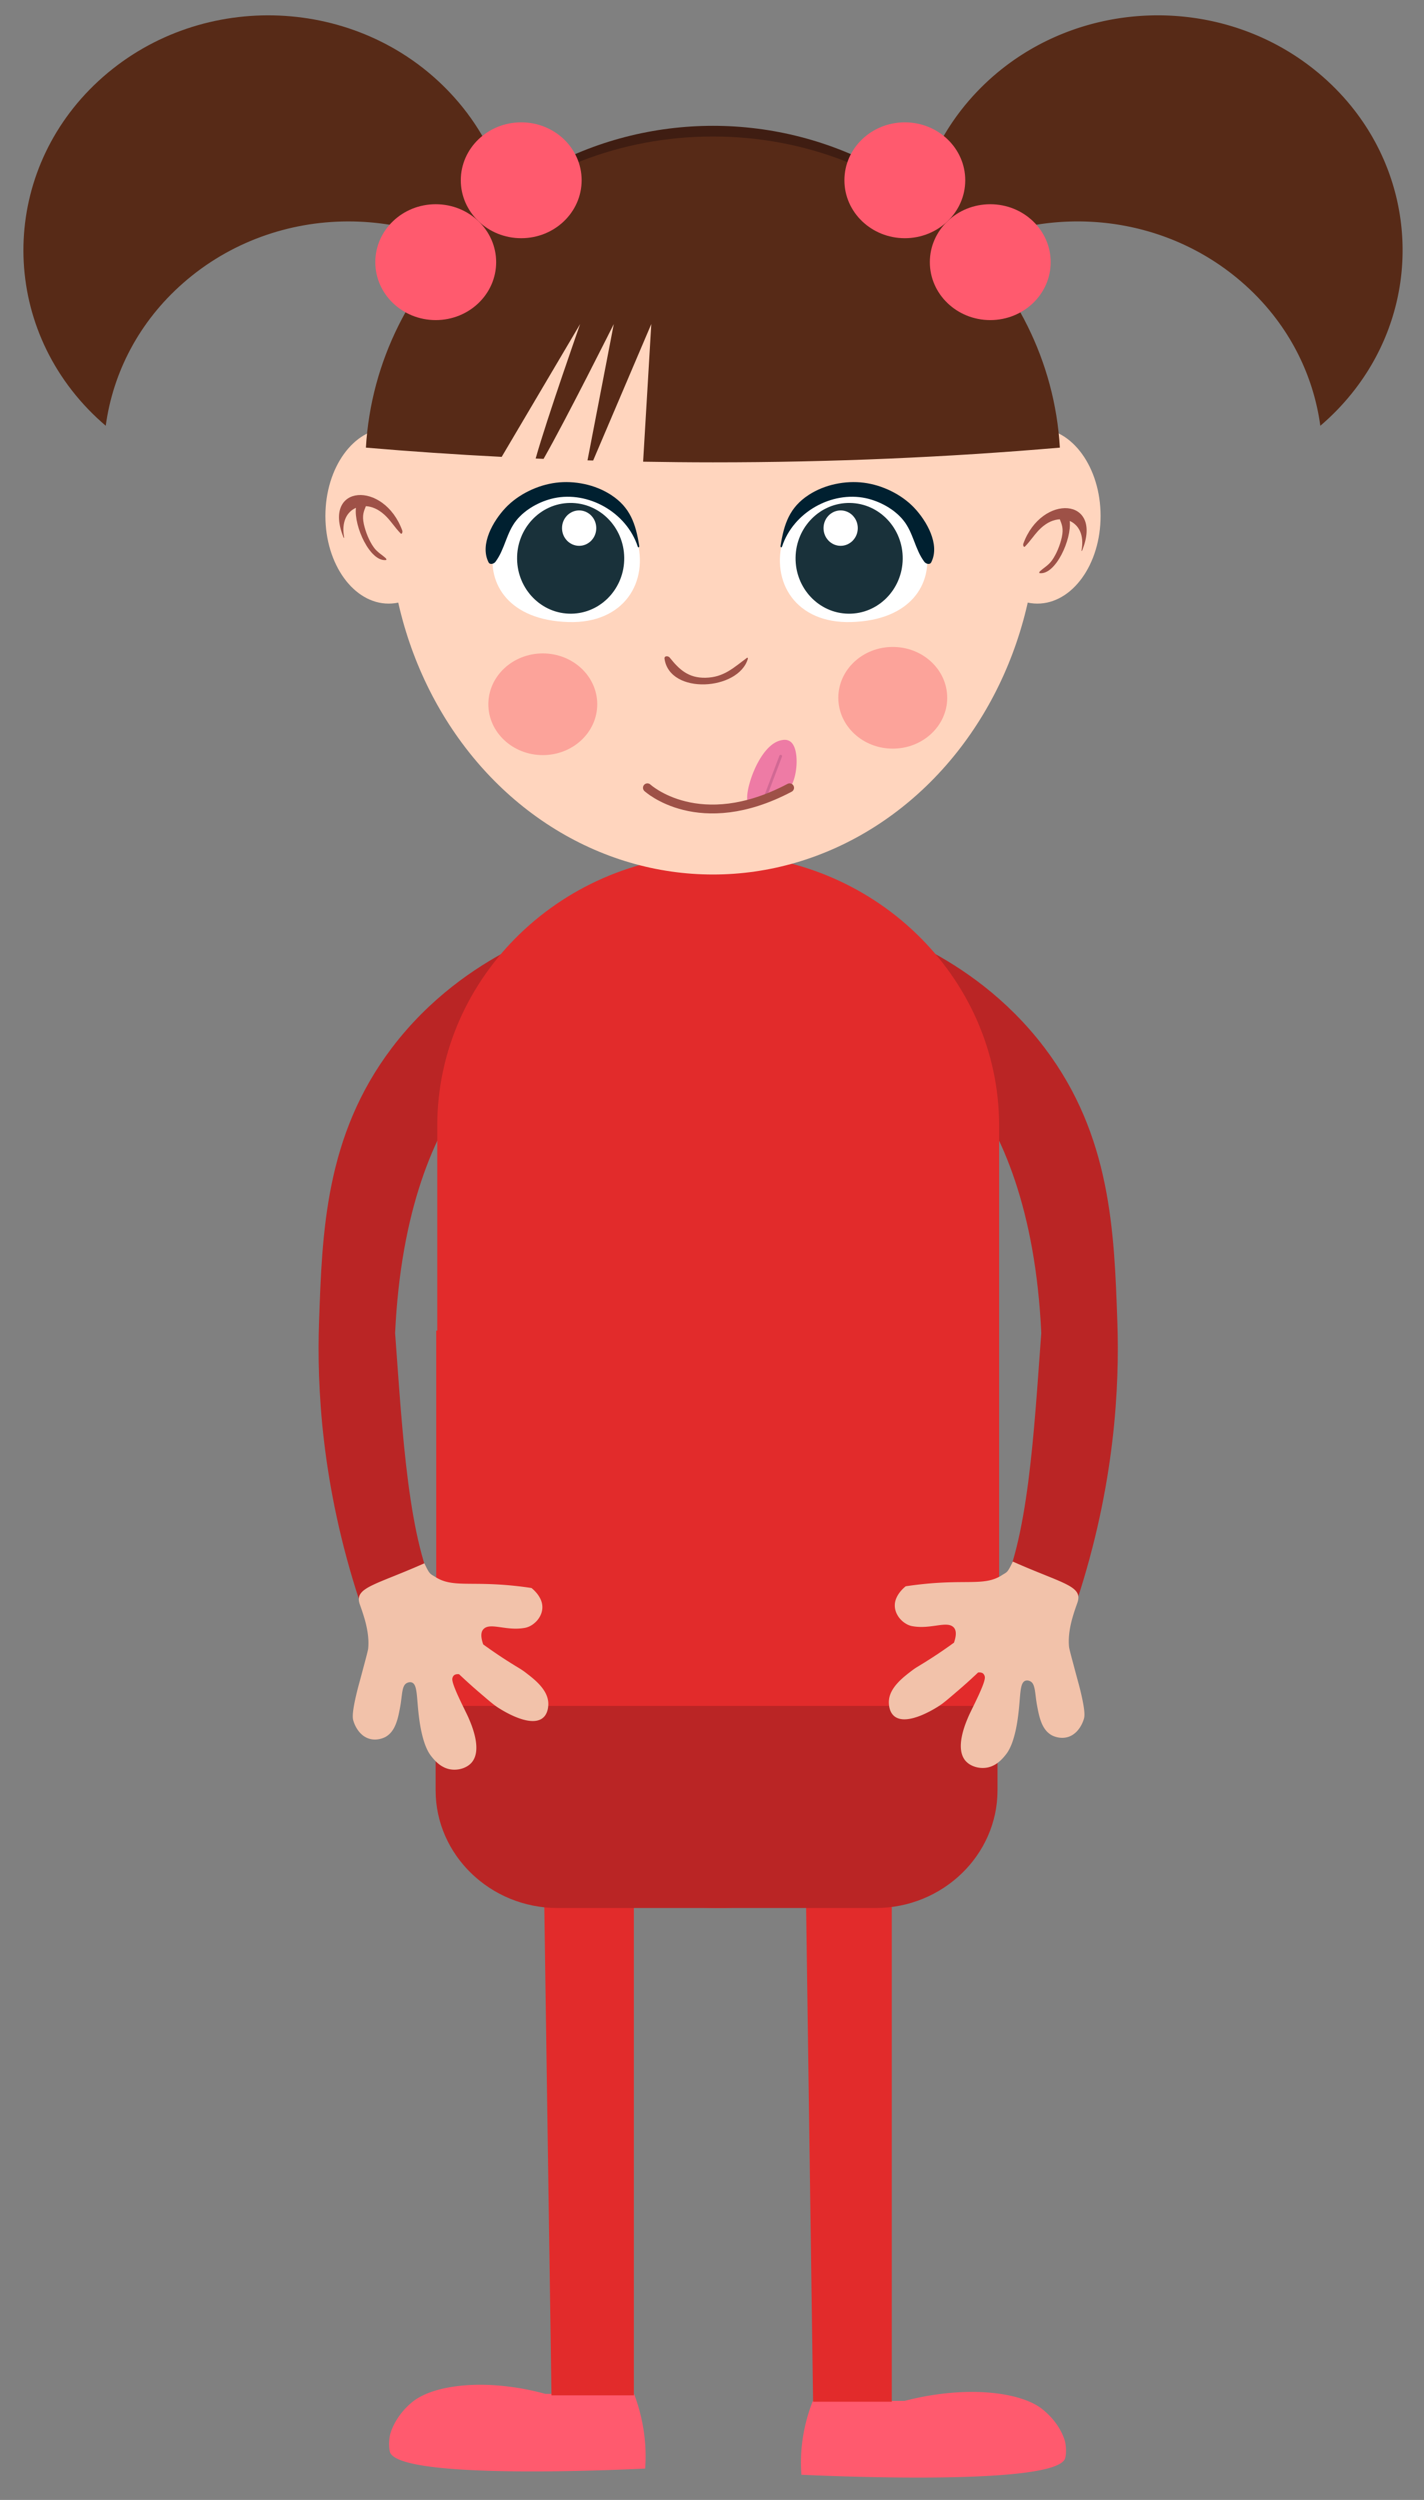 <svg id="Ebene_1" data-name="Ebene 1" xmlns="http://www.w3.org/2000/svg" viewBox="0 0 2573.6 4518.1"><rect x="0" y="0" width="2573.6" height="4518.1" fill="#808080" stroke="none"/><defs><style>.cls-1{fill:#ba2525;}.cls-2{fill:#ff5a6e;}.cls-3{fill:#e22b2b;}.cls-4{fill:#f2c2aa;}.cls-5{fill:#572a17;}.cls-6{fill:#3f1d12;}.cls-7{fill:#ffd5be;}.cls-8{fill:#9e5147;}.cls-9{fill:#fca39a;}.cls-10{fill:#ee7ba5;}.cls-11,.cls-12{fill:none;stroke-linecap:round;stroke-miterlimit:10;}.cls-11{stroke:#d16994;stroke-width:5px;}.cls-12{stroke:#9e5147;stroke-width:16px;}.cls-13{fill:#fff;}.cls-14{fill:#002030;}.cls-15{fill:#19313a;}</style></defs><g id="arm_left" data-name="arm left"><path class="cls-1" d="M650.2,2894.8q70.65-3.6,141.3-7.1c-53.7-101.3-64-296.4-77.4-478.4,20.7-444.8,241-552.7,291.2-573.6l-88.1-117.6c-56.7,30.1-139.6,84-209.3,176.1-119.8,158.4-125.7,331.5-131.3,495.6C572.7,2503.8,580.4,2683,650.2,2894.8Z"/></g><g id="arm_right" data-name="arm right"><path class="cls-1" d="M1945.8,2894.6q-70.65-3.6-141.3-7.1c53.7-101.3,64-296.4,77.4-478.4-20.7-444.8-241-552.7-291.2-573.6l88.1-117.6c56.7,30.1,139.6,84,209.3,176.1,119.8,158.4,125.7,331.5,131.3,495.6C2023.3,2503.5,2015.6,2682.8,1945.8,2894.6Z"/></g><g id="right_leg" data-name="right leg"><path class="cls-2" d="M1634.9,4339.1c107.7-28.1,208-17.4,248.7,14.8,34.8,27.6,41.4,59.3,41.4,59.3,2.9,14,1.2,26,0,29.7-16.1,50-423.3,32.1-476.6,29.7a300,300,0,0,1,0-44.5,306.75,306.75,0,0,1,20.7-89Z"/><polygon class="cls-3" points="1455.2 3328.2 1469.5 4340.6 1611.7 4340.6 1611.7 3328.2 1455.2 3328.2"/></g><g id="left_leg" data-name="left leg"><path class="cls-2" d="M985.5,4326.4c-104.2-28.5-201.3-17.6-240.7,15-33.7,27.9-40.1,60-40.1,60-2.8,14.1-1.1,26.3,0,30,15.6,50.6,409.6,32.5,461.3,30a306.78,306.78,0,0,0,0-45,322.57,322.57,0,0,0-20.1-90Z"/><polygon class="cls-3" points="981.8 3316.7 996.7 4329.1 1145.6 4329.1 1145.6 3316.7 981.8 3316.7"/></g><g id="body"><path class="cls-3" d="M1298,3448.3h0c279.3,0,507.7-220.7,507.7-490.5V2034.3c0-269.8-228.5-490.5-507.7-490.5h0c-279.3,0-507.7,220.7-507.7,490.5v923.5C790.3,3227.6,1018.7,3448.3,1298,3448.3Z"/><path class="cls-1" d="M1582.7,3448.3H1007.4c-121,0-220.1-95.7-220.1-212.6V3047.8c0-116.9,99-212.6,220.1-212.6h575.3c121,0,220.1,95.7,220.1,212.6v187.9C1802.8,3352.6,1703.8,3448.3,1582.7,3448.3Z"/><rect class="cls-3" x="788.4" y="2404.8" width="1015.5" height="678.3"/></g><g id="right_hand" data-name="right hand"><path class="cls-4" d="M1830.4,2822.2c-9.7,20.9-10.6,18.8-19.6,24.6-30.3,19.5-61,8-139,15.7-15.1,1.5-27.3,3.2-35,4.4-3.8,3.1-18.8,15.9-19.6,33.1-.9,19.7,16.1,36.1,31.4,38.9,33.9,6.3,62.9-10.6,75.1,2.4,3.9,4.2,5.8,12,.4,27.5-10.1,7.3-25.7,18.4-45.6,31-19.3,12.3-22.3,13.2-31.4,20.2-15.7,12-38.9,30-40.6,53.6-.2,2.3-1.2,21,11.6,29.4,23.7,15.6,72.6-15.7,78.9-19.8,8.2-5.2,16.8-12.7,34.2-27.6,15.7-13.4,28.1-25,36.5-32.9,1.9-.2,6.1-.5,9,1.8a10.27,10.27,0,0,1,3.2,6.2c1.5,11-23.8,58-29.4,71.1-5.6,12.9-25.4,58.6-5,81.1,8.6,9.5,24.5,14.4,39.2,11.5,16.4-3.3,26.7-15.4,32.4-22.4,5-6.1,16.1-21.2,22.5-67.5,5.3-38.2,2.5-62.8,13.5-66.9a10.7,10.7,0,0,1,7.3.3c11.6,3.8,9.5,22,14.1,45.6,3.8,20,8.4,43.3,27.1,53,1.6.8,15.3,7.6,30.2,2.2,19-6.9,25.8-28,26.9-31.4,1.5-4.6,3.4-12.8-6.3-52.7-2.6-10.6-3.6-13.5-9.5-35.7-6.9-25.9-10.4-38.8-10.8-42.5-3.1-30.2,9-62.4,15-79.6C1958.1,2866,1920.8,2862.4,1830.4,2822.2Z"/></g><g id="left_hand" data-name="left hand"><path class="cls-4" d="M767,2825.3c9.7,20.9,10.6,18.8,19.6,24.6,30.3,19.5,61,8,139,15.7,15.1,1.5,27.3,3.2,35,4.4,3.8,3.1,18.8,15.9,19.6,33.1.9,19.7-16.1,36.1-31.4,38.9-33.9,6.3-62.9-10.6-75.1,2.4-3.9,4.2-5.8,12-.4,27.5,10.1,7.3,25.7,18.4,45.6,31,19.3,12.3,22.3,13.2,31.4,20.2,15.7,12,38.9,30,40.6,53.6.2,2.3,1.2,21-11.6,29.4-23.7,15.6-72.6-15.7-78.9-19.8-8.2-5.2-16.8-12.7-34.2-27.6-15.7-13.4-28.1-25-36.5-32.9-1.9-.2-6.1-.5-9,1.8a10.27,10.27,0,0,0-3.2,6.2c-1.5,11,23.8,58,29.4,71.1,5.6,12.9,25.4,58.6,5,81.1-8.6,9.5-24.5,14.4-39.2,11.5-16.4-3.3-26.7-15.4-32.4-22.4-5-6.1-16.1-21.2-22.5-67.5-5.3-38.2-2.5-62.8-13.5-66.9a10.7,10.7,0,0,0-7.3.3c-11.6,3.8-9.5,22-14.1,45.6-3.8,20-8.4,43.3-27.1,53-1.6.8-15.3,7.6-30.2,2.2-19-6.9-25.8-28-26.8-31.4-1.5-4.6-3.4-12.8,6.3-52.7,2.6-10.6,3.6-13.5,9.5-35.7,6.9-25.9,10.4-38.8,10.8-42.5,3.1-30.2-9-62.4-15-79.6C639.3,2869,676.6,2865.5,767,2825.3Z"/></g><g id="head"><path class="cls-5" d="M811.6,165.8C903.3,261.9,940,387.5,923.7,507.2c-167.3-142.8-423.6-144-592.5,4.2C251,581.6,204.1,673.7,191.1,769.5c-11.3-9.7-22.3-20-32.8-31-165-173-152.4-441.4,28-599.6S646.7-7.2,811.6,165.8Z"/><path class="cls-5" d="M1765.7,165.8c-91.6,96.1-128.4,221.7-112.1,341.4,167.3-142.8,423.6-144,592.5,4.2,80.2,70.3,127.1,162.3,140.1,258.1a434.68,434.68,0,0,0,32.8-31c164.9-173,152.4-441.4-28-599.6S1930.6-7.2,1765.7,165.8Z"/><ellipse class="cls-6" cx="1288.6" cy="830.5" rx="618" ry="603.1"/><ellipse class="cls-7" cx="1288.6" cy="932.5" rx="586.2" ry="648"/><ellipse class="cls-7" cx="702.4" cy="932.5" rx="114.3" ry="158.4"/><ellipse class="cls-7" cx="1874.8" cy="932.5" rx="114.3" ry="158.4"/><path class="cls-5" d="M1288.4,246.7c-335,0-608.7,248.8-627.1,562.3q120.9,10.35,245.4,16.7l141.8-240.1s-60.5,172-80.4,243.1l14.3.6c40.4-70.7,126.9-243.6,126.9-243.6L1061.8,832l10.2.3,105.1-246.7-14.8,248.8c41.8.7,83.8,1.2,126.1,1.2,215.3,0,425.1-9.2,627.1-26.6C1897.2,495.5,1623.5,246.7,1288.4,246.7Z"/><path class="cls-8" d="M1849.5,982.5c-1,2.7.6,7.6,3,5.2,10.2-10.3,18.5-24,29-33.5,11.4-10.4,22.9-15.1,33.9-15.7,3.6,9.3,7.1,16.3,3.6,32.5-3.1,14-9.5,30.2-17.8,41.8-6.5,9.1-14.8,13.2-22,20-.6.5-1.4,2.8-.6,3,28.9,4.2,58.6-61,54.7-94.3,15.6,6.8,26.7,24.4,21.3,53.5-.3,1.4.8.9,1.2-.2C1994.6,898.7,1882.6,891.6,1849.5,982.5Z"/><path class="cls-8" d="M727,958.8c1,2.7-.6,7.6-3,5.2-10.2-10.3-18.5-24-29-33.5-11.4-10.4-22.9-15.1-33.8-15.7-3.6,9.3-7.1,16.3-3.6,32.5,3.1,14,9.5,30.2,17.8,41.8,6.5,9.1,14.8,13.2,22,20,.6.5,1.4,2.8.6,3-28.9,4.2-58.7-61-54.7-94.3-15.6,6.8-26.7,24.4-21.3,53.5.3,1.4-.8.9-1.2-.2C581.8,875,693.9,867.9,727,958.8Z"/></g><g id="hair_clip" data-name="hair clip"><ellipse class="cls-2" cx="1635.3" cy="325.8" rx="109.2" ry="104.7"/><ellipse class="cls-2" cx="1789.7" cy="473.8" rx="109.2" ry="104.7"/><ellipse class="cls-2" cx="942" cy="325.8" rx="109.2" ry="104.7"/><ellipse class="cls-2" cx="787.5" cy="473.8" rx="109.2" ry="104.7"/></g><g id="Layer_2" data-name="Layer 2"><path class="cls-9" d="M882.6,1272.8c0-50.7,44.1-91.9,98.4-91.9s98.4,41.1,98.4,91.9-44.1,91.9-98.4,91.9S882.6,1323.5,882.6,1272.8Z"/><path class="cls-9" d="M1515.1,1261.1c0-50.7,44.1-91.9,98.4-91.9s98.4,41.1,98.4,91.9-44.1,91.9-98.4,91.9S1515.1,1311.9,1515.1,1261.1Z"/><path class="cls-8" d="M1350.1,1188.8c-24.2,17.8-41.7,35.4-75.1,36.1-30.7.6-47.4-14.8-64.5-36.3-2.9-3.7-10.4-3.7-9.5,2.1,9.6,65.6,133.7,57.5,150.6,0,.2-.8-.3-2.8-1.5-1.9Z"/></g><path class="cls-10" d="M1352,1450.14c-8.75-13.93,18-101.64,58.14-111.86,4.59-1.17,14.83-3.55,21.84,5.48,13.48,17.39,8.3,68.46-7.15,83.24-2.42,2.32-6.35,4-14.23,7.33a131.65,131.65,0,0,1-23.72,7.33C1356.75,1448.82,1354.29,1453.77,1352,1450.14Z"/><line class="cls-11" x1="1384.19" y1="1437.32" x2="1410.94" y2="1366.67"/><path class="cls-12" d="M1170.06,1423.77s93.44,86.27,257,0"/><path class="cls-13" d="M1540.25,884.61c-42.93-.41-106.33,25.89-125,89.56-22.73,77.46,22.82,153.1,123.42,150.05,107.94-3.28,146.55-69.31,135.41-130.9C1662.11,927.35,1615.54,885.32,1540.25,884.61Z"/><path class="cls-14" d="M1413.41,987.83c20.48-62.45,89.87-100.67,151.35-87.47,24.9,5.35,51.65,19.7,68,40.11,18.29,22.81,20.71,52.31,37.88,75,2.71,3.6,9.87,5.81,12.42.74,16.32-32.41-8.52-74.93-30.83-98.51-23.24-24.58-58.18-41.14-91-45.28-33.53-4.23-70.8,3.26-99.57,22-34.62,22.51-44.69,52.1-51,92.34-.36,2.27,1.89,3.67,2.75,1.06Z"/><ellipse class="cls-15" cx="1534.65" cy="1009.05" rx="100.09" ry="96.83" transform="translate(505.07 2530.01) rotate(-89.23)"/><path class="cls-13" d="M1488.36,954.28c.12-17.67,14.07-31.91,31.16-31.8s30.86,14.51,30.75,32.18-14.08,31.91-31.17,31.8S1488.24,971.94,1488.36,954.28Z"/><path class="cls-13" d="M1025.74,884.61c42.94-.41,106.33,25.89,125,89.56,22.74,77.46-22.82,153.1-123.42,150.05-107.94-3.28-146.55-69.31-135.4-130.9C903.88,927.35,950.45,885.32,1025.74,884.61Z"/><path class="cls-14" d="M1152.59,987.83c-20.49-62.45-89.87-100.67-151.36-87.47-24.89,5.35-51.64,19.7-68,40.11-18.3,22.81-20.71,52.31-37.88,75-2.72,3.6-9.87,5.81-12.42.74-16.32-32.41,8.52-74.93,30.82-98.51,23.24-24.58,58.19-41.14,91-45.28,33.52-4.23,70.79,3.26,99.56,22,34.63,22.51,44.7,52.1,51,92.34.35,2.27-1.9,3.67-2.75,1.06Z"/><ellipse class="cls-15" cx="1031.34" cy="1009.05" rx="96.83" ry="100.09" transform="translate(-13.46 13.95) rotate(-0.77)"/><path class="cls-13" d="M1077.64,954.28c-.12-17.67-14.07-31.91-31.17-31.8s-30.86,14.51-30.74,32.18,14.07,31.91,31.17,31.8S1077.75,971.94,1077.64,954.28Z"/></svg>
